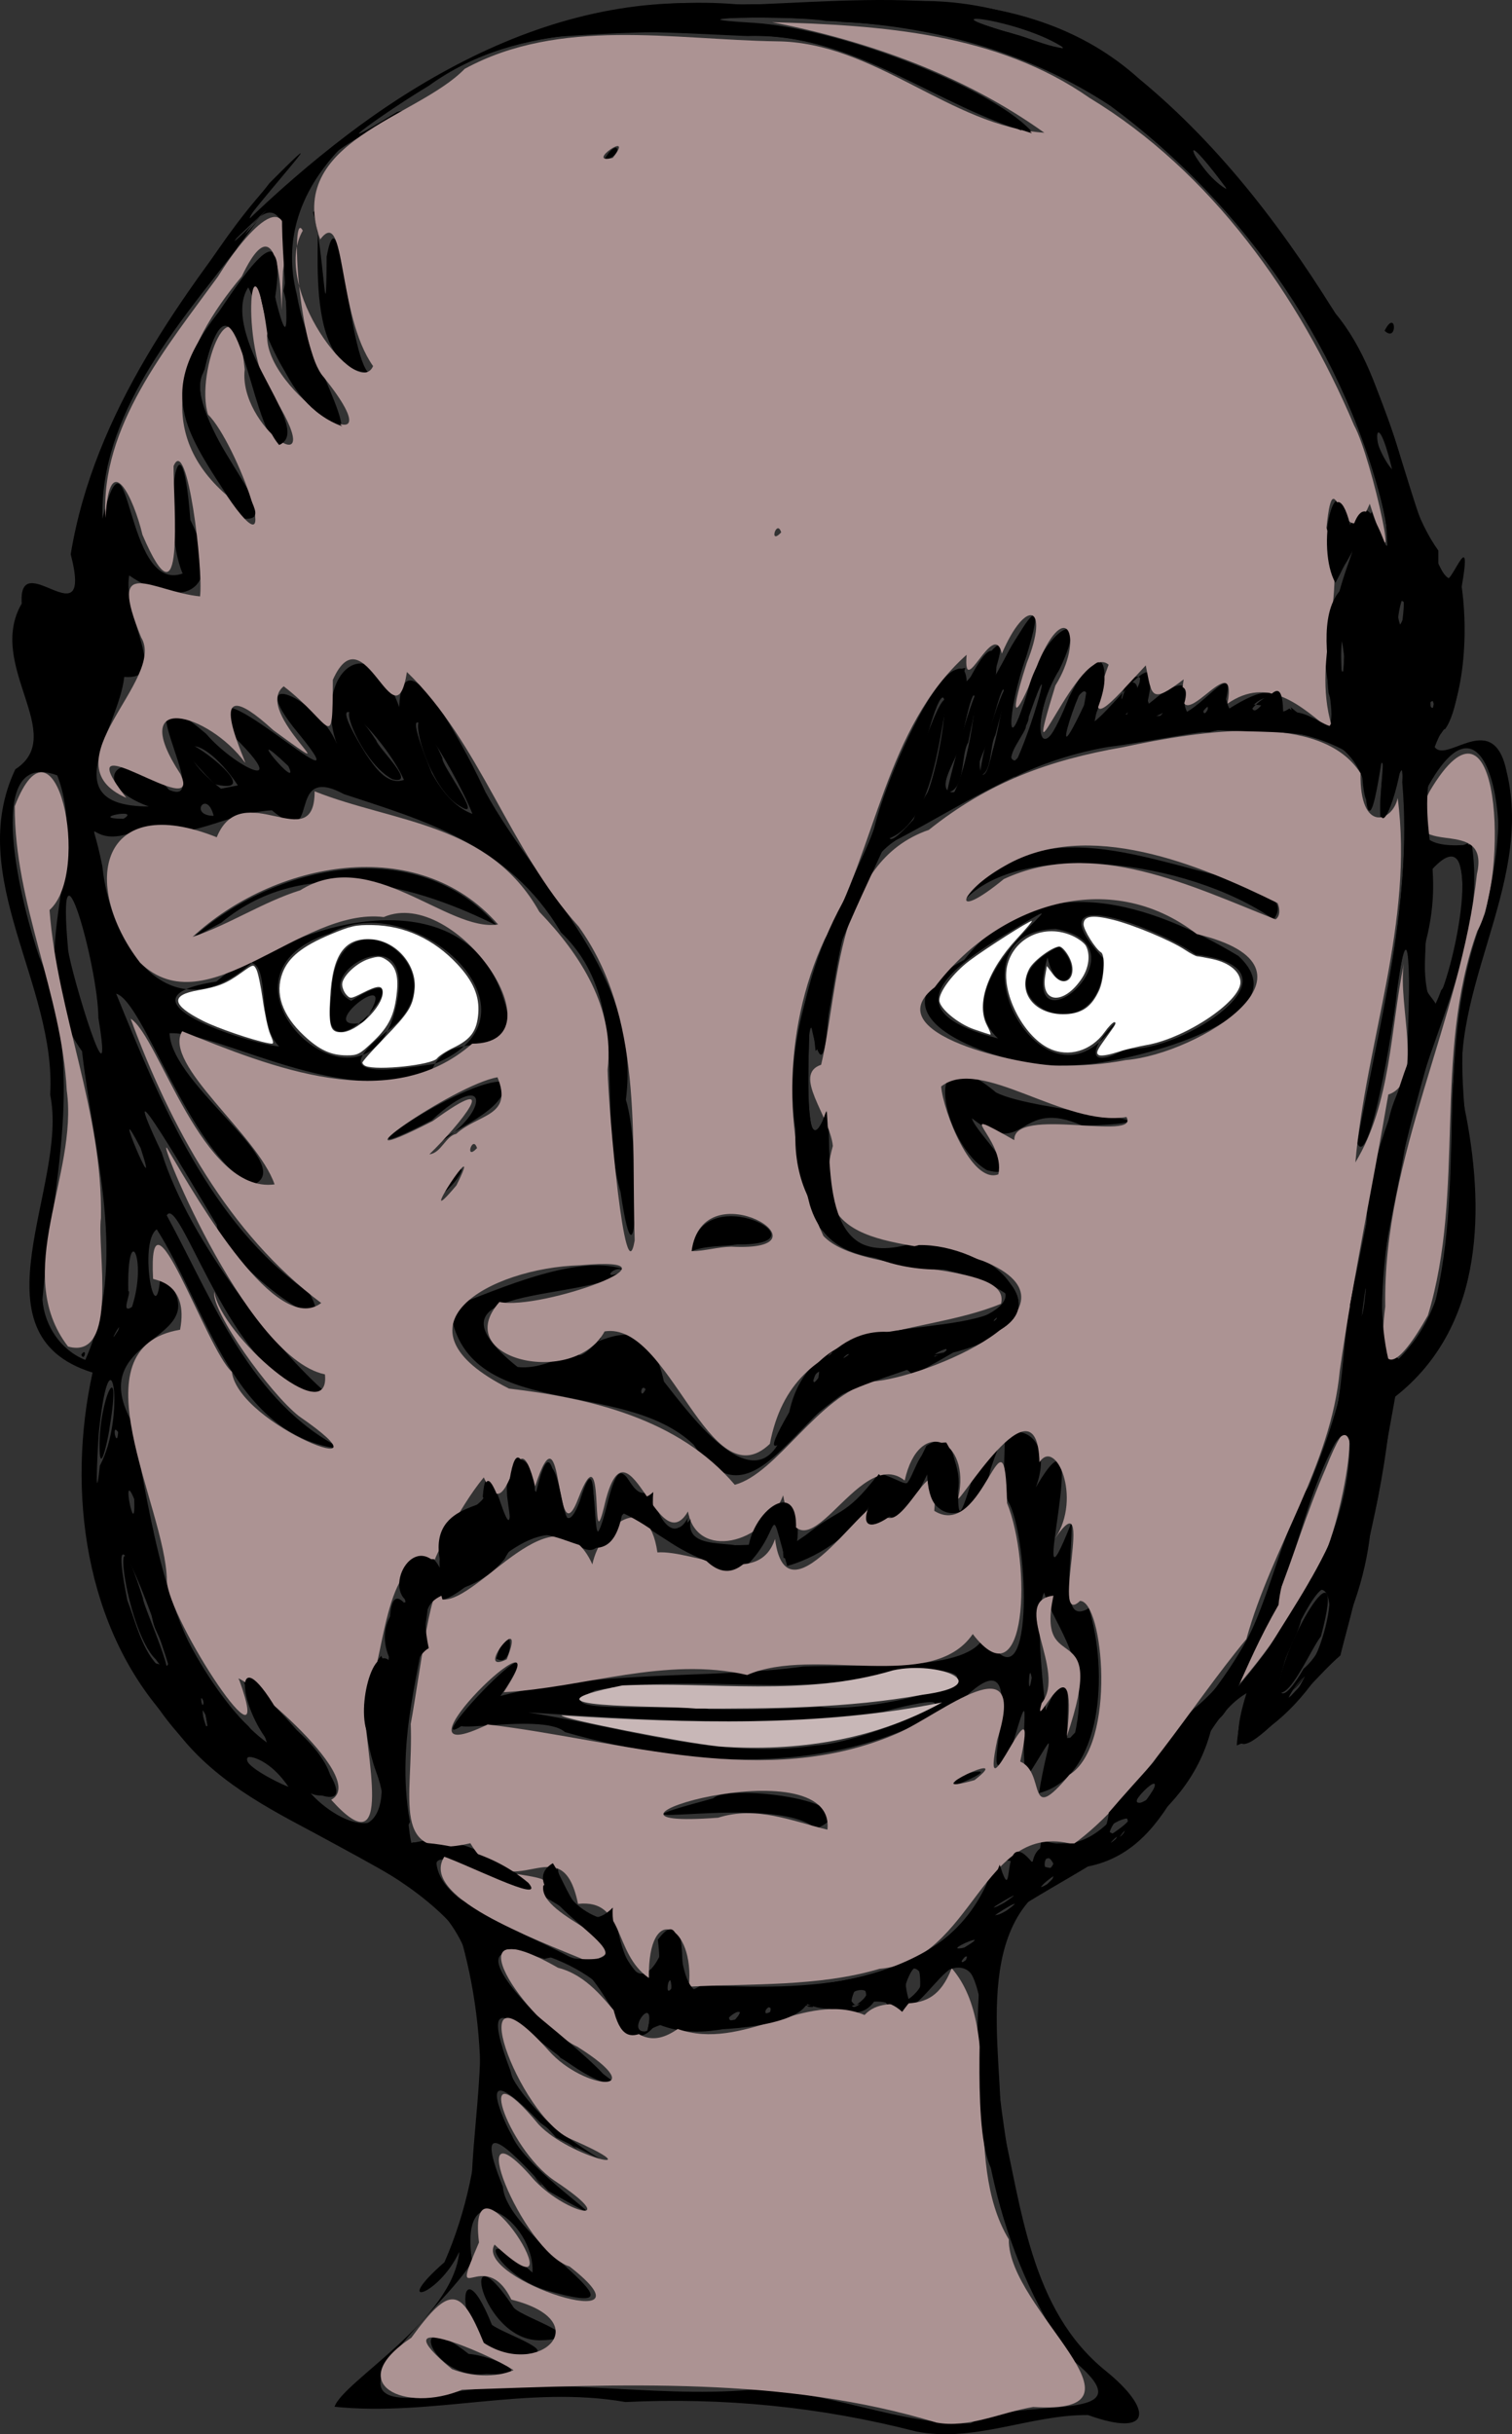 <svg xmlns="http://www.w3.org/2000/svg" width="759.552" height="1222.396"><rect width="100%" height="100%" fill="#333333" stroke="none"/><path d="M610.429 1499.238c-47.952-12.405-96.797-17.164-145.964-14.793-49.024-8.598-97.356 7.42-146.134 2.376 4.076-12.595 59.596-43.775 62.639-77.82-10.39 22.506-34.79 29.109-7.443 5.235 22.325-50.85 22.973-113.311 7.441-165.494-39.821-46.859-110.867-53.95-145.887-106.675-42.286-45.91-51.364-115.207-38.32-174.579-62.422-19.289-11.728-94.37-21.307-139.524 3.333-55.228-42.987-109.526-17.507-163.411 26.717-17.323-14.836-52.021 3.222-83.248-1.973-29.966 36.19 20.031 24.617-24.762 11.685-71.316 56.492-130.947 99.884-186.396 36.406-36.613-.49 3.372-13.24 20.933 65.357-63.235 150.154-120.054 245.463-110.178 69.277-2.11 148.232-13.88 204.558 36.86 41.82 34.447 74.943 78.532 102.7 124.555 27.056 39.193 31.861 91.942 51.29 125.836 1.728 7.06 13.994-29.25 8.108 4.714 4.426 31.901-1.433 68.788-14.656 77.952 3.648 15.603 30.098-19.323 37.175 14.706 14.436 59.01-33.398 113.384-20.295 173.108 9.799 51.224 7.477 108.763-37.534 142.413-2.789 43.037-15.121 86.065-25.644 128.507-18.357 15.515-67.262 79.807-46.143 18.376-30.796 16.834-33.421 78.75-81.327 87.717-57.954 16.055-43.954 80.868-42.996 126.507 10.401 44.446 14.603 95.977 52.517 126.592 23.95 19.372 23.576 33.893-8.844 22.24-29.08-.225-57.14 14.056-86.373 8.253m27.465-4.11c24.157-14.476 93.483 2.109 50.024-32.756-36.79-52.95-49.492-119.034-45.994-182.446-11.22-46.516-33.158 34.784-49.943-1.665-9.472 24.78-33.916-3.312-44.059 11.666-29.415 5.799-47.293 13.322-67.964 4.422-18.8 26.403-25.623-41.719-56.158-32.412-61.847-19.572 17.446 50.462 36.849 63.095-27.139.629-78.116-70.978-53.85-6.599 6.021 28.711 81.11 61.404 22.84 33.16-16.206-18.187-45.548-42.968-22.098-.74 8.29 19.773 67.284 55.753 18.168 27.595-14.703-15.772-39.84-44.099-22.814-2.107 1.592 26.302 82.243 69.505 21.361 51.858-25.673-7.957-37.447-36.736-6.506-8.743 1.27-26.093-37.342-52.15-30.327-5.74-12.195 22.89-86.428 78.794-16.281 67.056 51.959-10.609 104.452 2.043 156.543-2.478 37.468-.351 74.247 17.926 110.209 16.834m-243.299-24.83c-27.888 3.802-41.538-35.974-8.874-9.986 10.587.546 36.657 11.623 8.874 9.987m14.909-9.792c-31.53 3.265-31.68-63.503-12.127-14.83 6.1 4.745 40.025 15.617 12.127 14.83m12.435-7.06c-30.45.82-42.237-60.057-13.47-16.21 5.905 5.617 40.131 15.402 13.47 16.21m53.484-155.208c5.377-21.625-12.576 2.045 0 0m46.64-9.595c-10.39-1.677-3.945 11.152 0 0m16.032-1.155c-3.952-5.188-4.936 6.682 0 0m20.5-1.418c4.05-7.744-8.329.437 0 0m26.977-4.772c-2.097-21.418-16.014 17.691 0 0m26.936-4.895c.99-32.064-18.775 23.274 0 0m-124.928.335c-.38-11.783-4.232 5.827 0 0m15.015-1.75c50.156 2.676 118.777 2.741 143.19-50.454 9.766-33.975 25.563 6.162 27.466-22.447 36.568 13.406 52.337-42.213 76.663-65.672 34.35-27.284 37.294-72.087 55.754-108.683 26.553-36.667 13.23-85.23 31.32-124.95-2.814-35.469 14.628-70.28 20.45-87.565-.616-22.32 4.688-107.813-5.358-39.86-1.94 20.334-14.101 91.099-20.021 76.851 10.812-60.023 27.935-119.655 22.63-181.145 1.717-28.317-14.291 55.985-10.472 1.409 4.292-54.059-5.278 46.151-8.14.549-12.967-47.698-87.157-24.706-129.287-19.672-42.59 7.514-67.236 26.267-106.407 46.786-33.768 21.565-29.243 98.08-40.42 105.795-4.927-50.615-7.461 83.927 6.274 30.336 1.875 31.325-4.51 80.31 42.505 66.291 46.353-.917 79.611 40.058 20.392 54.871-27.983 16.121-17.292 9.688-25.235 8.071-46.822-2.185-71.021 88.861-105.192 38.187-36.124-34.485-115.374-10.647-122.48-68.783 25.64-9.698 66.01-28.115 89.3-18.599-22.07 16.517-108.406 5.817-55.242 48.397 27.935 3.344 62.479-42.776 73.502 7.287 16.472 20.965 51.357 67.848 62.787 16.183 11.672-57.78 86.743-33.298 113.112-57.123-36.514-31.16-115.186-3.703-107.946-76.055-13.416-56.75 15.524-108.904 37.252-158.889 5.341-25.97 35.441-92.59 45.74-80.277-7.285 24.6 29.472-42.898 14.434 2.437-6.224 15.649 34.456-68.612 16.677-10.418-9.568 26.453-11.265 58.67 2.36 12.212 5.9-23.63 31.407-41.41 14.25-5.581-15.86 25.558-10.305 56.185 4.933 13.686 18.427-36.165 23.014-10.675 11.352 13.372 12.856-8.79 37.112-48.06 27.323-7.844 8.182-10.24 29.17-20.702 17.055 3.534 12.412-3.658 31.16-33.303 21.066-.924 18.653-12.24 37.702 6.618 34.517-2.908 43.461 36.647-.083-36.298 25.22-56.377 7.374-35.203 11.908-27.545-3.978-6.656-9.595-14.43 2.506-66.645 7.17-25.126 14.46-38.54 22.517 39.692 19.353-5.822-18.773-83.169-70.193-157.731-138.449-208.068-42.806-28.134-91.86-40.753-142.836-42.596-16.533-2.867-85.156-1.806-35.793.976 46.77 3.377 123.4 34.745 140.296 55.919-49.085-13.53-90.257-51.247-144.026-49.306-54.13-2.17-113.39-8.863-160.078 25.045-19.98 11.868-58.197 39.1-15.817 13.079 26.035-6.38-56.405 21.151-48.449 48.68-18.579 35.938 20.406 94.214 20.506 109.366-33.148-17.217-40.864-58.84-46.846-69.961-16.06 24.816 38.73 81.878 12.079 76.132-12.492-18.755-20.273-95.083-34.052-34.758-14.302 24.018 45.909 78.073 18.875 74.69-25.051-39.305-45.902-60.273-11.669-103.81 10.916-15.827 33.98-51.798 27.79-12.583 2.287 28.4 12.564 31.796 4.729 2.099 5.77-29.04-2.815-60.027-23.81-20.847-30.393 39.225-68.587 83.222-67.176 135.174 14.08-55.341 10.682 38.227 40.277 27.598-11.249-26.362-1.095-91.552 3.89-26.867 18.152 36.314-4.87 45.652-30.734 27.83-3.567 21.2 20.914 52.861-2.492 50.944-2.81 26.417-36.392 64.985 12.274 65.057-34.106-12.467-11.147-33.773 10.194-8.372 24.76 10.878-28.196-68.229 18.697-28.081 14.272 16.642 43.052 30.333 14.81 2.266-29.402-51.062 70.655 45.138 31.345-2.728-28.684-34.694 10.435-17.23 19.457 5.499-12.046-34.009 16.008-61.183 31.363-18.493 1.588-42.27 36.627 28.064 43.29 42.647 27.426 49.909 78.595 91.864 70.576 154.554 7.182 22.614 6.213 106.804-2.66 46.457-12.63-43.508 6.642-95.577-29.984-130.516-26.165-44.69-70.318-56.607-109.04-69.44-30.377-16.284-10.277 29.853-36.182 8.128-25.877 1.869-37.993 15.607-68.277 10.327-24.821 10.895-23.426-15.33-16.853 17.822 4.074 40.28 34.299 85.443 75.87 47.699 38.241-24.036 108.118-37.127 125.61 18.697 12.817 37.487-25.521 10.723-36.06 36.068-42.817 19.719-107-19.77-131.682-18.658 1.01 26.549 66.656 67.608 41.157 76.467-31.752-17.692-54.19-92.51-67.962-96.334 22.2 54.66 47.238 115.523 96.881 150.195 17.903 30.64-45.176-17.618-46.35-34.113-11.34-18.722-54.186-92.36-27.671-36.282 14.101 45.454 59.114 100.256 82.207 120.294-43.504 4.614-72.89-101.043-79.648-88.752 23.216 42.763 42.034 93.895 88.12 117.337-54.57-5.69-68.283-71.334-93.147-110.344-9.583 6.69-.043 55.465 1.928 21.585 33.253 35.98-39.437 29.431-14.656 74.819 11.562 53.6 16.253 113.149 58.86 153.185 31.024 42.757-26.91-59.648 10.862-12.346 19.213 18.811 52.668 60.42 18.489 44.06 18.86 21.718 48.086 26.462 34.558-9.335-6.838-18.917-8.077-45.483 2.734-57.797 9.89 22.309-4.69-56.425 17.525-17.886-17.762-19.083 6.8-52.35 14.984-17.343-14.11-24.206 22.59-43.198 18.472-44.45 2.638-36.65 19.431 51.028 12.274-.393-2.008-27.203 15.617-22.413 13.815 1.012 12.483-55.504 9.085 37.538 22.709 1.232 12.62-41.042 1.881 49.273 13.87 1.06 8.766-34.967 10.23 4.3 22.39-7.198 1.725 14.925 12.65 31.698 20.414 9.05-11.73 20.814 17.522 19.69 28.858 19.15 3.394-26.863 27.428-28.387 23.507-1.049 21.447-18.93 22.595-10.453 41.314-34.97 19.391 6.44 11.353 11.102 23.73-13.653 26.28-17.475 7.817 66.978 23.163 16.161 6.645-33.603 44.466-29.74 31.792 4.747 31.611-54.766-7.439 81.828 18.053 17.274.03 23.106-6.143 52.196 8.56 43.368 10.045 31.998 6.858 84.723-25.032 92.838 4.768-29.336 10.568-34.03-6.375-7.455-4.09-20.906 4.306-55.769-7.542-14.653-21.67 36.104 14.941-62.484-22.944-26.268-59.06 40.457-135.484 36.601-201.28 17.718-11.826-10.709-72.935 4.113-45.741-7.476-40.278 30.846 50.009-64.717 13.38-10.644 50.516-13.367 104.778-8.337 152.143-14.793 30.294-1.173 84.905 3.176 91.14-16.035 25.486 43.2 22.442-49.877 11.586-67.073-5.436-16.351 4.094-52.752-8.564-16.39-6.424 30.75-34.868 29.039-30.821.673-21.414 45.956-23.448 11.828-27.335 13.52-11.378 21.362-32.07 31.49-44.106 34.81-10.644-36.858-1.23-16.868-22.84 2.089-25.813-6.911-40.352-15.404-58.112-29.472-17.53 16.004-10.765 27.345-31.517 12.357-26.948-6.332-50.435 37.742-67.734 32.302-2.503 31.858-17.124 68.118-9.321 111.33-11.258 20.91 12.857 2.437 14.219 11.915 22.553-8.124 45.42 31.54 60.016 11.28 3.694 26.604 36.885 29.468 28.902 23.991 6.348 38.99 19.42 36.911 28.042 3.86 11.054 3.83-.582 42.738 15.212 30.732m57.45-78.377c-20.16-19.06-122.916 3.99-51.475-15.327 8.194-7.832 82.573 2.284 51.475 15.327m71.874-26.78c30.76-7.933-13.552 10.818-2.132 3.506zm-232.324-58.73c8.21-27.27 10.086 6.462 0 0m98-204.545c4.497-37.794 70.373-2.787 23.123-3.398-7.663 1.113-15.794.438-23.123 3.398m-124.914-28.818c12.346-21.47 12.997-10.754 0 0m273.428-11.872c-22.184-12.393-35.184-72.229 4.486-39.065 18.848 10.048 107.585 14.352 43.667 16.811-33.484-14.954-28.09 17.876-55.745-3.81 1.486 7.024 29.822 31.933 7.592 26.064m-278.472-11.983c28.638-15.086 29.708-41.137-.508-13.077-58.439 30.298 17.201-22.276 36.28-19.332 3.388 13.74-28.327 24.977-35.772 32.41m18.958 2.228 3.04-2.557zm284.797-43.16c-31.319-4.787-86.062-26.489-36.756-52.712 37.285-47.94 94.751-27.868 137.77-1.952 33.068 30.644-50.485 52.215-76.635 54.46-8.107.665-16.262.727-24.379.205m44.703-8.086c26.853 2.424 93.75-40.09 34.825-47.26-17.896-12.946-83.316-38.19-46.171 2.113-.463 53.893-70.093 16.815-22.401-6.186 14.554 13.084-.752 28.164-5.868 5.49-15.288 51.948 52.739-5.548 4.148-14.32-57.783 1.098-5.018 101.975 30.192 46.862-12.402 11.41-16.407 25.25 5.275 13.301m-64.5-5.177c-33.28-31.177 62.538-87.937.576-50.299-33.068 20.587-47.427 38.244-.576 50.3m-405-50.083c41.314-37.427 112.988-53.016 153.394-6.523-38.21-19.086-95.282-37.42-138.561-1.522l-7.5 4.034zm543.516-9.692c-44.003-30.52-127.395-39.963-155.532-9.395 33.975-45.048 87.559-21.795 132.15-11.549 7.179 3.12 32.747 8.4 23.382 20.944M539.595 547.111l3.04-2.557zm-206.5-82.029c-35.5-5.388-17.464-89.374-25.58-80.202 5.38 16.176 6.54 68.37 6.825 22.268 7.428-39.932 11.429 63.838 23.887 59.187l-2.797-.683zm120.5-106.391c7.454-12.948 10.473-2.174 0 0m.578 906.047c4.67-17.643-37.08-37.55-37.176-37.46-24.229-2.12-60.654-34.288-43.282 1.656 27.873 9.432 49.991 33.54 80.458 35.804m181.972-4.034c-6.224-.42-1.396 7.003 0 0m-1.678-4.321c17.25-10.211-12.851 2.5 0 0m21.243-18.554c16.283-12.035-20.384 10.63 0 0m-1.013-4.09c17.344-11.803-19.242 10.14 0 0m.27-4.835c19.181-19.166-13.366-24.397 0 0m23.613-6.32c4.985-9.726-15.522 13.577 0 0m1.015-8.101c-5.182-10.794-6.9 9.125 0 0m31.128-12.745c3.162-4.585-7.089 6.407 0 0m6.21-8.614c-2.43-13.222-19.649 20.576 0 0m-2.21 5.614c2.797-4.87-5.982 7.208 0 0m12.512-17.25c13.03-21.717-19.459 11.498 0 0m-431.89-5.75c-14.546-22.608-39.695-17.784 0 0m448.421-14.196c4.905-17.605 2.778 4.741-4.32 4.602zm-183.67-6.833c25.95-1.201 98.028-33.82 33.713-16.916-59.107 8.143-118.933 4.113-178.214.376 48.002 7.405 95.273 23.853 144.5 16.54m130.267-6.468c7.834-36.183-9.812-51.857-15.613-70.297-6.065 12.422 2.463 69.992.815 59.196 14.363-32.906 10.682-2.32 10.764 13.866l1.54-.128zm-436.901-8.928c-5.696-10.996 5.233 22.365 0 0m517.57-12.659c31.523-37.299 61.454-84.645 56.843-135.139-24.473 35.58-26 80.779-48.567 116.384-15.929 16.271-38.832 55.815-8.275 18.755m-208.937 8.71c28.397 3.878 111.635-18.942 41.865-19.093-51.392 16.188-103.354 1.441-154.654 10.788-30.337 13.154 44.342 6.246 57.275 9.572 18.512.302 37.033-.172 55.514-1.267m245.382-16.037c-5.937 1.059-19.013 26.396 0 0m-2.39-3.07c23.28-20.073 11.338-67.42-3.52-17.74-9.902 14.586-14.145 48.079 3.52 17.74zm-552.492 16.172c-2.997-5.358-.138 6.71 0 0m-16.225-12.93c-6.03-22.148-34.184-98.434-22.124-37.603 5.059 12.95 8.567 31.26 22.124 37.602m432.155 1.24c-1.498-9.444-2.138 13.346 0 0m-450.832-89.706c-6.992-16.948.941 22.978 0 0m-17.272-16.795c13.147-24.443 5.618-71.774-.24-19.062-.618 2.808-2.669 45.763.24 19.062m9.174-16.868c-3.7-5.171-.452 9.129 0 0m265-21.504c-2.726-3.405-3.113 6.244 0 0m85.303-3.128c9.153-12.125-5.438-2.532 0 0m298.411-4.5c20.708-16.608-4.036 12.201-6.562 1.215zm10.626-27.587c19.154-66.137.682-137.218 26.528-202.206 16.668-25.252 5.953-125.49-27.561-65.775-11.319 27.877.79 31.49 21.7 29.632 8.144 52.51-25.624 101.215-33.61 152.419-4.4 29.33-23.605 94.534-2.933 105.958 5.838-6.232 10.809-13.18 15.876-20.028m-675.84 20.489c21.911-48.984 4.066-104.345-1.625-154.994-32.782-45.785 4.894-93.406-12.442-138.542-38.964-14.51-16.904 68.695-9.064 91.016 23.953 56.221 6.549 114.998 1.621 172.199 1.001 13.102 9.123 25.38 21.51 30.32m-2-2.652c3.157-4.357 1.54 4.13 0 0m375.5 1.5c6.731-8.831-9.618 9.561 0 0m10-5.235-7.074 5.391zm.565 3.63c-5.38-1.165-2.996 6.527 0 0m-124.927-8.118c-8.882-3.15-17.599 16.004-5.43 5.155zm172.112 7.234c11.521-9.146-20.032 9.03 0 0m1.25-7.26c39.784-20.278-26.905 14.038 0 0m-416.08-3.75c2.722-6.767-6.115 9.667 0 0m663.887-.527-1.507 2.356zM836.105 930.8c2.838-32.978-6.763 36.509 0 0m-185.382 9.938c3.162-4.585-7.089 6.407 0 0m-434.16-6.209c7.946-24.254-2.588-44.305-1.864-7.993 1.906.362-4.326 12.079 1.864 7.993m247.032-18.04c-3.917-4.048-13.006 6.048 0 0M220.89 854.691c-17.123-32.934 11.261 34.277 0 0M368.45 812.54c60.861-24.912-10.702-89.662-52.515-65.6-68.785 21.89 18.571 103.25 33.23 36.855 11.45-48.882-45.543-14.96-22.488-2.982 44.165-28.011-19.024 48.823-9.908-2.918 1.069-56.437 67.172-14.862 30.283 16.427-36.698 27.372.244 21.209 21.398 18.218m-168.78-23.17c-.044-25.825-21.369-101.535-15.175-34.085 1.283 11.077 23.727 85.366 15.175 34.085m90.822 14.368c-15.465-15.68 2.663-61.91-31.56-32.578-54.837 8.412 15.734 31.027 31.56 32.578m580.09-19.5c10.766-16.25 26.287-99.008-.72-69.626-1.4 20.88-8.309 56.927.72 69.626m-537.741 7.5c22.802-33.287-28.221 5.359 0 0m278.308-104.28c13.668-20.845 20.545-97.49 3.642-35.182-4.913 14.797-35.425 71.88-3.642 35.182m-398.869 1.94c9.49-5.638-18.756-.142 0 0m45.315-1.476c-3.45-13.649-12.758-.106 0 0m130-.962c-9.403-24.068-43.745-77.73-20.353-20.366 4.735 8.37 10.986 16.81 20.353 20.366m242.186-10.952c10.558-22.135 14.76-80.76 3.375-25.678.134 5.231-16.076 28.554-3.375 25.678M269.76 672.62c-20.701-30.649-38.268-21.777-8.495 1.677zm83.424-2.764c-10.343-23.105-46.209-56.453-18.96-12.774 3.998 5.779 10.384 15.768 18.96 12.774m292.19-1.926c7.974-24.017 15.047-72.02 1.68-20.679 1.413 2.288-12.046 23.033-1.68 20.68m-350.278-5.013c-25.608-24.418 7.098 14.707 0 0m365.797-2.68c10.607-23.632 20.006-62.774 4.635-17.581 1.528 1.785-13.077 18.762-4.635 17.581m36.294-7.493c-4.648-.563-1.574 5.35 0 0m-2.368-20.35c8.092-40.572-23.836 50.584 0 0m68.858 10.287c-7.242-1.126-2.735 5.33 0 0m-46.942-3.05c20.776-37.722-13.25-18.287 0 0m19.399-3.894c20.986-30.453-23.496 16.003 0 0m20.879-.893c.458-6.984-6.205 7.667 0 0m26.316.393c15.562-18.902-16.04 5.93 0 0m87.197-5.059c-5.417.652 1.752 7.715 0 0m-45.808-32.93c-3.334 26.543 3.525 22.033 0 0m30.782-16.646c-7.699-6.388.833 30.48 0 0m-6.28-68.07c-8.324-34.254-10.863-8.435.6 2.814zM284.666 383.205c-25.434 23.116-21.011 21.686 0 0m482.381-9.467c-30.575-41.295-15.33-8.4 0 0m-81.873-71.12c-21.465-14.918-76.902-21.352-22.674-6.537 7.488 2.37 14.814 5.551 22.674 6.537m160.642 141.706c5.87-11.685 6.66 6.412 0 0" style="fill:#000" transform="translate(-150.261 -278.23)"/><path d="M620.637 1494.76c-76.91-23.353-158.878-19.198-238.247-16.5-28.286 11.95-60.7-2.661-25.497-26.09 19.376-26.66 24.955-25.562 36.396 2.581 27.85 18.008 57.73-10.694 13.854-21.743-13.853-28.26-32.11 8.147-16.254-28.705-6.711-54.993 54.37 44.378 7.811 1.07-10.755 17.54 85.023 47.722 37.673 11.006-23.967-7.49-56.37-88.482-17.29-42.92 16.606 17.037 44.26 22.64 9.498-.34-23.695-16.216-41.826-69.247-7.755-28.084 16.148 17.148 59.267 26.176 16.355 7.422-26.397-10.936-57.565-96.056-11.225-44.416 17.817 20.112 52.943 22.223 14.349-2.013-25.762-12.093-66.326-71.941-9.728-39.656 29.416 7.562 33.92 49.088 60.118 30.746 32.945 11.51 63.813-19.36 93.884-7.038 12.303-13.202 32.736 5.394 43.767-23.494 27.524 31.851 4.126 95.399 28.69 136.188-.59 35.201 77.384 88.238 12.247 84.15-15.962 2.609-32.309 10.856-48.646 7.837m-212.388-26.308c-13.888-9.165-68.455-31.583-30.912-.51 9.535 3.613 21.395 4.551 30.912.51" style="fill:#ac9393;stroke-width:1.798" transform="translate(-150.261 -278.23)"/><path d="M496.3 1275.86c3.178-30.856-20.649-43.433-20.072-4.346-18.25-12.563-11.774-39.766-35.593-37.227-8.424-41.122-33.45 4.359-54.073-30.449-41.124 9.56-28.506-22.71-29.97-59.899 4.316-22.921 11.44-82.543 15.91-62.536 18.12 1.98 56.721-58.323 75.349-17.603 3.965-19.448 27.933-38.6 32.658-6.005 18.052-1.196 50.81 18.187 59.091-6.75 6.013 47.05 50.368-29.813 52.854-15.464 8.646 22.921 30.826-43.264 27.126 1.34 24.958 15.737 35.48-58.841 36.564-3.93 12.32 30.454 10.225 101.522-17.22 65.804-20.456 29.957-79.448 5.746-113.305 20.56-40.915-9.472-81.653 6.383-122.299 8.65 32.86-50.025-64.891 43.64-8.078 16.206 67.817 7.993 139.268 33.331 205.967 4.408 21.441-9.374 65.873-46.992 50.065 3.103-9.758 46.53 22.378-38.609 11.486 11.11 13.249 5.618 2.57 33.112 24.776 6.576 23.881-15.162 16.941-87.5 5.262-87.242-15.502 14.91 8.619-62.562-12.447-31.459 13.6-20.646.152-50.609-7.92-38.187-1.137-45.73-42.33 24.343-40.752 17.748 6.463-29.278-19.759-41.072-26.934-8.575-23.96-19.126-51.845 58.19-61.075 7.443-9.519 24.892-43.504 32.586-47.803 8.09-15.454 26.458-30.566-52.973-42.118-2.433-7.125 29.303.85-40.129-12.84-4.428-12.47 32.844-7.115-51.375-21.819-5.723-10.415-41.497-12.116 26.069-25.797-4.517-12.589 15.051-26.653 44.352-24.305 41.13-26.87-2.207-24.688 50.687-35.771 73.11.32 22.786 15.746 83.644-16.572 47.662 20.513-11.195-52.529-68.17-46.144-60.047 19.198 53.312-36.03-30.899-36.415-50.133-.463-37.128-47.507-116.8 6.64-125.864 4.56-23.813-13.072-24.873-13.568-25.603-2.76-53.51 26.74 35.418 39.565 46.724 3.425 27.197 86.023 58.213 33.866 22.371-14.831-11.517-44.369-52.945-42.683-62.528 3.273 21.706 58.487 70.01 55.601 41.44-40.848-8.423-88.036-128.988-78.531-112.296 15.305 26.096 54.306 93.372 76.656 76.456-46.518-34.748-75.88-88.913-95.734-142.762 14.336 8.951 35.822 88.011 72.301 83.205-8.666-25.138-56.302-60.212-46.433-76.91 44.39 17.822 104.298 42.525 145.697 6.254 46.04-.243-8.015-79.308-44.431-63.591-41.743-5.146-88.712 55.548-122.396 22.909-30.69-40.187-19.54-86.171 38.509-62.979 12.63-31.18 49.254 10.67 49.17-23.066 39.792 15.869 87.594 15.584 112.894 60.517 20.738 21.554 37.97 48.41 34.27 79.234.525 20.979 8.73 114.356 13.607 85.826-1.699-52.808 4.326-112.57-28.155-157.709-34.977-38.77-49.42-92.245-86.246-127.79-6.063 38.122-21.486-31.295-37.23 3.954-.209 38.051-.067 22.155-24.664 3.236-16.552 12.83 38.262 53.725-5.258 21.998-38.626-35.414-12.764 17.478-14.168 16.311-18.455-25.119-59.857-36.039-32.511 5.673 12.588 26.203-59.704-29.977-27.122 12.037-40.254-17.583 20.313-59.351 7.422-80.64-17.384-42.524 5.548-22.934 29.599-20.532 1.708-13.76-6.479-81.88-13.293-65.46-.098 19.589 5.948 84.882-15.635 34.511-4.17-17.85-16.657-44.862-18.534-8.5-2.852-45.483 30.731-85.807 56.426-121.102 14.846-24.064 40.486-51.984 32.69-2.82-2.562 62.767 4.964-51.244-20.683 2.659-30.358 36.004-45.01 77.238-7.835 109.675 31.206 45.697 5.049-26.733-9.143-40.31-6.718-21.336 13.566-73.2 18.45-22.582-3.388 28.68 43.103 60.26 15.499 15.1-18.678-20.524-12.553-94.055-4.166-33.269-2.77 29.729 69.737 73.7 28.376 22.01-12.813-13.969-16.836-85.597-10.547-73.594-16.285 28.375 27.522 85.547 35.333 68.035-18.246-25.645-13.446-81.184-26.574-63.613-17.907-49.498 48.535-60.886 72.583-85.657 47.832-26.052 104.72-14.626 156.717-13.822 49.469.304 87.52 42.786 134.451 45.901-40.192-28.81-88.328-46.039-136.704-55.507 54.858 1.516 112.936 5.475 159.458 38.036 61.139 37.043 105.31 99.316 132.856 164.408 9.142 16.511 25.741 94.698 7.881 39.375-13.558 32.225-17.663-28.574-21.748 12.14 12.49 33.922-9.235 65.966 3.783 103.12-16.954-14.301-33.214-28.935-53.513-14.87 5.915-32.423-28.325 24.742-21.99-12.213-16.741 12.79-15.954 8.447-19.059-7.01-17.185 18.275-32.928 38.367-18.653-.34-14.596-12.791-46.143 73.732-26.726 10.419 14.44-23.076 5.841-45.436-8.572-11.603-9.99 26.969-16.493 33.368-5.84.35 11.735-29.345-.452-32.907-12.497-4.74-4.203-17.986-19.65 24.603-17.708.578-40.938 36.596-45.163 96.738-71.359 142.976-21.377 46.023-21.678 103.187-.6 148.853 19.012 20.508 94.83 12.076 89.233 34.084-42.86 17.663-104.313 8.127-116.116 70.357-30.6 29.14-50.135-61.755-83.013-56.486-15.45 28.413-78.21 14.009-52.828-14.773 20.974 4.404 98.21-23.622 40.522-18.436-45.29 1.312-97.938 30.706-35.71 61.923 40.71 4.798 85.187 15.092 113.413 48.314 21.426-5.78 41.314-44.295 69.107-51.88 26.445-1.63 112.635-37.245 55.77-60.467-34.987-12.601-91.008-1.891-75.612-57.822-1.64-15.254-20.457-35.822-5.888-40.752 9.208-38.524 6.984-101.707 54.103-117.944 30.106-24.028 60.324-35.038 97.511-41.528 38.993-8.355 99.615-17.986 119.346 13.084-.519 30.446 16.323 24.351 18.66 12.403 8.19 62.088-15.942 122.452-21.246 183.025 18.036-29.843 17.443-66.308 24.353-99.768-3.294 20.328 10.528 59.824-7.807 65.672-7.884 46.31-17.64 91.694-24.37 138.625-4.552 48.242-34.236 88.67-46.936 134.85-27.861 33.438-55.411 80.284-86.975 103.05-45.813-12.57-50.103 58.637-97.262 62.5-30.834 9.148-65.09 7.34-95.832 8.973m69.618-78.838c4.585-43.626-141.533.563-54.884-6.01 19.232-6.145 37.491 1.834 54.884 6.01m73.908-24.883c22.211-17.22-32.584 9.346 0 0m-235.007-60.671c10.771-26.958-17.37 8.657 0 0m112.71-207.206c54.43 2.957-14.195-39.983-19.853 2.272 6.688-.066 13.164-2.122 19.854-2.272m-137.996-30.759c15.775-31.485-23.47 27.918 0 0m272.227-5.532c3.996-17.752-25.692-36.326 8.037-17.195-.77-17.348 63.452.919 56.325-11.635-31.154 5.35-73.274-30.9-93.089-15.315 1.1 12.555 15.221 49.093 28.727 44.145M379.46 847.61c10.944-10.087 28.801-8.591 20.71-28.41-21.818 3.68-90.562 51.748-32.46 21.951 36.806-26.722 13.285 2.16-1.742 16.717 5.904-.567 8.074-9.069 13.492-10.258m10.44 7.159c-2.233-7.087-6.45 6.844 0 0m325.894-44.193c36.394-2.965 106.44-46.35 35.659-63.298-44.194-34.247-100.578-14.42-131.631 26.707-30.506 23.533 43.575 39.313 62.304 39.389 11.268.044 22.595-.607 33.668-2.798m-414.66-85.296c35.609-22.405 73.88 21.244 99.341 17.173-40.52-46.277-112.698-31.413-153.486 6.264 18.636-6.281 35.301-17.511 54.145-23.437m490.897 6.43c-39.25-19.35-95.332-42.602-136.766-18.795-24.001 13.412-27.988 29.112-.709 6.741 45.139-20.88 94.428 3.665 136.483 20.275 2.591-1.776 2.105-5.794.992-8.22M542.696 545.578c-2.232-7.086-6.45 6.844 0 0m-84.635-188.043c11.904-14.99-14.912 3.494 0 0" style="fill:#ac9393;stroke-width:1.798" transform="translate(-150.261 -278.23)"/><path d="M846.14 934.313c-1.26-75.485 38.021-143.51 46.05-217.16 7.632-32.936-44.172-2.117-23.799-41.452 36.231-61.432 39.523 43.2 23.974 70.043-22.41 62.43-5.74 130.412-24.823 193.073-14.327 25.438-26.34 35.078-21.403-4.504M184.447 954.417c-28.65-37.307 5.292-86.096-.65-128.588-2.52-48.62-26.361-93.85-26.118-142.745 20.462-53.02 38.923 32.978 17.463 52.127 3.926 52 26.84 101.52 25.833 154.69-2.141 15.018 9.22 71.72-16.528 64.516" style="fill:#ac9393;stroke-width:1.798" transform="translate(-150.261 -278.23)"/><path d="M445.935 1263.306c-26.523-11.245-88.078-33.229-71.499-54.057 15.086 11.162 57.692 9.489 48.767 15.903-2.916 16.574 54.474 29.965 22.732 38.154M755.655 1141.63c33.93-35.99 41.501-82.185 60.581-126.022 23.136-58.59 7.953 40.46-7.416 55.474-13.59 26.035-32.294 51.067-53.165 70.549M686.168 1150.152c6.275-55.036-17.996 2.321-12.63-16.66 12.963-16.049-16.189-51.516 5.925-53.972-9.176 42.887 28.223 7.56 6.705 70.632" style="fill:#ac9393;stroke-width:.636" transform="translate(-150.261 -278.23)"/><path d="M499.845 1136.216c-17.7-1.682-95.794.249-36.913-11.62 45.414-2.037 90.799 5.906 135.967-7.593 22.597-5.021 53.014 7.23 14.509 12.328-37.41 6.747-75.67 6.947-113.563 6.885" style="fill:#c8b7b7;stroke-width:.636" transform="translate(-150.261 -278.23)"/><path d="M511.602 1155.248c-19.46-2.075-79.642-13.968-79.25-15.63 63.462 4.06 130.045 6 191.18-6.49-34.445 19.056-73.04 24.823-111.93 22.12" style="fill:#c8b7b7;stroke-width:.636" transform="translate(-150.261 -278.23)"/><path d="M595.266 699.846c11.06-20.848 26.26-75.514 30.803-70.183-4.618 23.116-8.081 63.229-30.803 70.183M625.942 676.243c4.44-21.386 23.246-83.579 10.687-25.156-3.95 6.363-1.023 23.944-10.687 25.156M712.132 639.83c3.214-34.837 20.041-13.316 0 0M642.508 667.728c1.626-20.918 22.485-73.909 7.774-20.34-2.986 5.273-1.439 19.119-7.774 20.34" style="fill:#000;stroke-width:.449" transform="translate(-150.261 -278.23)"/><path d="M387.189 1374.262c1.263-48.909 19.712-116.909-29.84-147.85-46.457-29.246-102.347-48.01-132.126-97.524-6.97-35.172 21.174 6.513 3.625-31.469-7.378-13.851-3.115-75.04-.782-43.258 5.229 37.433 35.978 86.491 58.61 100.688-17.95-20.99-19.215-56.779 4.726-14.328 32.997 25.175 29.091 44.265 14.878 38.257 32.326 36.293 44.027 3.724 29.704-28.148-7.83-11.37 1.676-51.02 11.49-36.562-11.025-19.802 4.512-33.205 8.245-31.264-13.504-7.055 3.658-38.777 17.519-13.932-13.19-38.126 27.865-32.128 19.904-39.81 2.653-29.077 16.56 43.037 12.538-3.795 6.275-46.034 13.372 31.93 18.821-10.559 10.114-4.942 6.825 55.918 20.334 9.575 7.792-7.016.355 53.726 13 2.59 9.134-23.192 8.059 12.712 20.602.603-2.52 30.128 18.818 15.704 18.865 13.309-4.343 19.759 31.487 7.285 28.567 19.1-.275-22.933 29.345-44.15 23.54-6.877 23.171-16.728 23.665-7.076 42.286-34.532 21.543 21.255 12.001-15.9 33.908-15.868 18.27 30.777-9.154 49.735-9.625 14.47-7.92 20.443-44.979 44.094-24.628 8.056-9.674 21.128-36.384 41.435-47.525 35.278-2.312-49.926-12.964 26.044-38.667 1.71-20.647-8.206-24.633-15.902-42.233-24.21-8.112 43.577-41.007-11.961-59.223 23.251-21.804 26.04-46.182 6.472-38.06 44.73-20.809 11.545-8.952 107.613-8.268 97.576 11.87-.14 37.914 2.963 58.32 20.292 10.055 11.825-33.825-11.101-46.105-14.45-3.31 24.667 40.25 36.736 68.12 52.338 51.803 4.941-35.825-32.144-9.73-47.782 7.277 11.001 14.016 38.446 30.152 22.289-2.336 22.558 28.31 60.612 22.6 16.094 17.653-23.392 3.995 40.82 30.718 23.798 52.59 2.797 119.787-4.677 141.004-61.423 8.094 25.286-.35-22.059 16.466-.964 3.86-21.627 35.559 4.105 38.323-25.181 30.218-35.354 67.678-69.496 81.395-115.219 15.785-46.265 41.77-88.627 39.775-139.66 9.369-46.432 17.913-93.078 29.3-122.113.357-21.63 2.238-91.434-6.062-34.44-1.192 16.233-14.985 92.588-18.87 71.789 12.527-62.177 27.9-124.526 21.647-188.474-3.116 22.283-14.302 47.67-9.696 7.865 2.657-41.584-6.877 50.97-8.766 2.663-6.948-32.86-53.539-22.06-84.893-27.25-22.492 7.993-49.473 9.522-69.445 13.375-25.77 13.248-49.65 24.86-80.068 41.547 23.244-11.738 32.132-113.79 13.567-48.336-15.415 47.332-25.645 60.67-45.435 108.816-4.115 17.193-3.248 79.966-12.9 29.682.088 20.649-3.557 80.21 8.776 47.343 2.73 32.655-3.157 81.62 46.302 67.41 33.162-.76 79.048 34.43 25.683 48.373-16.262 9.847-31.728 5.184-32.737 13.199-29.47-3.451-90.63 76.997-54.838 16.784 15.652-50.633 82.193-27.116 110.561-50.102-26.85-37.453-88.928-.557-103.471-48.468-14.003-52.414-8.535-108.91 19.013-156.206 16.557-33.274 34.246-109.603 59.11-113.436-10.18 32.104 29.714-41.914 12.96 6.79-1.601 7.836 32.86-65.027 17.975-14.202-8.437 20.987-13.227 62.885.415 19.325 4.976-23.673 32.602-47.453 14.7-9.213-11.313 17.458-12.825 56.085 3.493 18.241 14.213-35.098 29.431-25.563 13.794 6.54 15.932-5.424 14.522-24.95 16.506-.554 6.724-17.243 15.425-42.122 9.174-6.406 11.086-9.168 28.796-20.87 18.88 3.15 13.022-3.839 29.57-30.329 21.112-.908 38.987-25.939 21.753 6.228 33.782-2.398 45.277 37.458 1.473-39.615 27.783-61.434 6.458-31.822 8.049-25.2-4.653-1.634-10.09-17.673-.139-63.944 8.123-26.059 10.607-36.034 23.435 42.714 16.732-8.231-18.963-81.514-69.573-154.554-136.26-204.336-40.694-27.703-87.575-40.967-136.505-43.02-22.469-3.812-101.714-2.345-36.22 1.684 44.483 5.46 111.667 32.076 131.672 54.208-49.817-15.234-92.752-52.221-147.919-49.352-52.885-2.062-110.327-7.41-155.74 25.662-39.445 19.66-77.912 55.676-65.743 104.167 4.612 25.517 19.349 65.344 23.065 66.717-31.79-11.44-39.259-54.678-43.415-76.897-27.677 25.4 31.44 77.821 11.594 86.22-17.05-19.612-22.426-98.69-38.137-36.262-12.097 19.388 47.759 86.676 17.548 69.273-24.077-36.572-44.164-57.587-9.521-99.473 12.313-19.855 34.684-51.375 28.107-7.648 11.408 46.038 1.666-28.5 3.78-44.172-14.329-6.275-38.915 36.147-12.671 5.687-15.25 20.55-50.906 66.22-54.415 67.367 23.312-34.635 43.56-72.39 75.32-100.255-15.615 17.203-42.876 51.754-7.157 16.531 61.951-58.194 144.25-100.782 231.387-91.963 65.358-1.536 139.33-12.542 193.259 34.085 42.478 32.32 74.197 76.642 103.094 120.717 28.698 34.33 30.016 89.11 51.726 119.119-.066 34.198.721 68.983-2.226 102.408-10.017 37.342 6.454 52.885-4.053 93.93-5.82 34.375 7.932 22.597 6.273 41.267-15.462 55.392-33.157 112.52-27.138 170.82 21.374 2.9 31.252-62.014 26.47-14.681-1.525 23.48-14.894.838-19.1 20.897-5.335 28.54-16.595 96.302-29.23 138.262-17.882 17.923-66.28 80.65-46.794 19.007 8.262-25.389 54.888-75.395 51.912-119.193-2.246-36.873-35.11 56.261-36.374 76.69-19.626 34.09-23.858 57.103-32.944 58.705-10.274 49.254-57.317 68.185-95.822 92.38-23.213 39.43-11.49 92.781-5.405 136.704-19.923 9.409-15.653-62.593-15.822-82.914-.15-40.562-26.817-17.654-39.083-.46-14.615-13.442-28.412 4.634-47.905-3.983-6.494 12.322-50.857 14.336-63.403 12.222-13.177-10.793-27.947 22.216-34.712-14.03-11.038-22.688-89.78-44.685-45.654.907 19.275 15.769 74.14 60.36 20 27.967-14.203-18.023-46.504-38.798-27.282.857 1.867 23.129 66.93 67.6 17.284 31.874-48.87-50.875-1.07 33.9.623 31.043-13.055-16.365-36.1-38.535-20.284-.62-.926-1.314-15.41 2.92-14.957-.485m88.114-75.81c6.224-22.764-13.469 2.428 0 0m44.262-6.054c9.28-10.38-11.315 2.63 0 0m17.613-3.815c1.743-7.04-6.823 3.284 0 0m42.881-3.306c16.905-11.632-11.143-8.903 0 0m26.619-3.127c18.385-12.771-7.67-27.285 0 0m-119.215-4.792c1.129-12.493-5.585 4.051 0 0m148.072-14.904c2.62-6.277-6.489 4.968 0 0m-.709-6.185c17.068-10.42-14.785 3.254 0 0m18.805-17.124c22.752-13.94-15.415 4.786 0 0m-1.346-3.826c25.286-15.196-13.581 4.622 0 0m24.039-10.922c13.279-12.668-11.495 6.717 0 0m1.787-8.115c7.678-10.054-14.893-2.015 0 0m32.883-14.567c4.03-5.278-7.984 6.199 0 0m3.366-2.1c3.985-6.672-5.347 4.009 0 0m-5.145-.673c22.435-15.103-10.421-3.286 0 0m16.212-15.93c17.856-23.897-15.215 4.766 0 0m-430.097-7.449c-19.164-26.97-35.59-12.647 0 0m446.266-11.199c10.443-16.982-12.337 2.207 0 0zm-487.162-19.48c-3.123-23.487-3.087 2.835 0 0m-1.797-11.485c-2.272-8.318-1.414 4.599 0 0m549.953-7.662c21.891-29.193-26.493 28.82 0 0m-7.841 4.249c22.884-8.237 34.39-87.298 9.096-38.194-1.503 8.938-18.224 34.457-9.096 38.194m-233.4-159.783c2.377-12.416-6.93 9.579 0 0m6.257-10.995c4.26-7.413-11.54 11.496 0 0m8.827.46c3.927-5.794-7.908 4.34 0 0m-3.899-1.047c14.811-11.31-14.677 7.046 0 0m49.384.078c17.277-8.977-14.393 3.058 0 0m28.459-17.413c4.632-5.639-6.403 4.768 0 0m184.89-5.265c5.28-47.076-6.73 50.03-1.912 6.413zM629.632 676.15c10.646-19.84 15.774-83.564 3.696-27.488-.017 6.37-15.33 27.837-3.696 27.488m19.223-20.729c8.438-26.425 9.006-51.645-1.27-11.142-8.887 12.5-5.135 40.405 1.27 11.142m12.154 4.832c8.067-16.556 22.538-68.25 5.853-22.232 1.789 4.113-15.057 22.159-5.853 22.232m26.74-13.37c19.153-31.77-.355-26.514-3.393 3.974zm75.227-2.998c3.464-5.72-10.434 4.867 0 0m-29.7-6.135c20.48-22.638-17.008 1.098 0 0m22.858-1.686c4.771-8.165-5.882 3.05 0 0m26.305-.168c14.356-15.82-12.613-.27 0 0m88.043-4.18c-2.661-10.026-1.612 11.351 0 0m-44.949-23.79c-2.609-35.011-1.543 35.752 0 0m28.92-15.454c4.503-34.189-7.425 2.083 0 0m-4.356-77.524c-8.336-36.92-14.8-18.95 0 0m-83.055-141.4c-30.266-40.994-14.634-7.073 0 0m-83.65-72.343c-14.71-11.422-77.075-22.031-27.563-6.912 1.861-.337 33.698 12.71 27.562 6.912" style="fill:#000;stroke-width:.449" transform="translate(-150.261 -278.23)"/><path d="M728.845 638.446c7.16-21.518 17.564-4.248 0 0" style="fill:#000;stroke-width:.449" transform="translate(-150.261 -278.23)"/><path d="M381.773 683.345c-21.171-11.487-31.049-72.975-9.262-24.425-1.064 2.888 21.141 31.88 9.262 24.425M347.41 669.568c-19.16-10.013-33.624-57.816-8.157-19.5 1.152 4.06 21.018 22.62 8.156 19.5M258.099 672.016c-50.75-51.711 36.554 8.826 0 0" style="fill:#000;stroke-width:.636" transform="translate(-150.261 -278.23)"/><path d="M771.56 1154.733c3.159-48.646 50.425-82.774 56.074-135.112 3.747-14.282 1.14-41.74-9.453-13.71 10.402-51.755 13.668-105.29 28.567-154.99.768-27.896 17.502-30.475 11.854-68.11 2.333-26.617-3.158-43.585-7.152-6.263-.084 22.005-24.73 114.87-14.924 54.317 12.245-56.07 23.931-112.97 17.581-170.694-3.983 23.013-12.89 43.383-8.885 5.611-.986-21.97-8.36 46.026-11.13-4.666-14.193-13.41-51.437-21.603-76.341-15.242-31.424-.368-72.974 10.084-97.464 22.394-13.962-5.796-72.15 53.674-43.801 7.4 9.67-19.598 14.266-79.846-1.385-27.79-12.523 39.547-31.742 73.24-46.154 111.98-3.643 17.325-2.674 77.108-11.946 28.478-.18 16.467-4.156 85.607 8.207 48.12 1.362 33.288-1.807 80.146 45.977 67.343 34.733-.817 80.237 34.207 24.894 48.756-29.982 18.936-65.914 16.942-95.296 50.11 10.305-26.264 27.99-61.502 61.465-54.838 29.62.931 84.703-19.177 29.716-32.52-49.147 4.605-89.03-25.457-81.153-78.68-8.69-62.153 33.841-113.879 49.346-171.135 6.55-20.46 35.327-70.954 35.78-43.602 18.629-37.356 14.808-.89 13.933-1.297 10.515-27.018 27.615-45.962 13.226-5.15-9.28 27.173-7.484 49.04 4.28 9.053 7.043-24.52 31.498-46.127 12.593-5.853-13.117 24.74-8.947 51.19 7.377 11.851 22.564-39.517 17.038-11.263 12.227 12.936 12.97-22.798 19.313 13.253 23.548-25.631.708-2.951 7.158 40.256 14.366 9.064 12.746-13.506 1.09 29.464 22.391-1.076 9.353-10.39 2.097 21.213 19.243 7.637 2.565 8.953 15.824-25.538 15.725 4.013 13.234-8.765 34.487 23.948 22.83-11.167-3.726-29.834 9.298-69.752 21.722-91.065 18.79 53.81.817-35.096-9.875-50.177-24.495-59.807-66.739-112.996-118.168-151.848-44.689-31.508-97.824-43.194-151.728-45.205-15.454-3.308-79.162-.972-28.211 2.82 41.641 3.497 121.95 33.193 132.026 52.98-44.57-16.593-84.572-47.641-134.203-47.62-35.209-5.403-130.679 1.952-126.076 4.056 63.5-28.254 134.675-16.424 202.026-21.236 78.255-4.457 142.723 51.411 183.88 112.566 30.964 38.396 59.117 83.391 68.41 132.33 3.088 11.609 19.24 53.702 22.798 43.23 7.081-6.407 7.588 61.749-4.1 77.279-4.748-1.137-29.282 75.798 11.456 57.295 10.573 46.46-19.763 91.7-27.984 137.3-10.218 39.695-21.365 88.132-11.002 125.593 41.5-35.738 27.608-97.227 31.92-146.04 1.853-54.751 33.75-107.748 18.152-162.953 26.695 39.624-4.605 88.774-11.742 130.855-10.135 54.392 21.11 117.045-13.23 165.716-35.526 10.458-22.712 55.505-34.717 91.444-3.362 44.387-29.818 96.153-67.47 111.143zm30.961-28.393c3.018-6.73 29.287-49.818 9.85-50.646-11.96 15.151-31.539 73.827-9.85 50.646M561.787 970.01c1.865-12.837-8.86 10.184 0 0m12.335-9.839c11.405-6.587-14.05-1.27 0 0m51.78-3.55c-1.581-7.614-13.171 10.406 0 0m247.912-9.396c-3.248-4.56-3.248 4.56 0 0m-222.444-6.356c-1.538-4.647-3.135 4.528 0 0m185.375-14.617c-3.066-8.855-4.538 36.593 0 0m37.474-150.728c12.053-14.074 18.513-93.83-5.015-60.614-.818 5.785-9.289 100.37 5.015 60.614M629.3 676.777c9.453-14.577 18.906-85.305 4.524-33.063.259 7.459-16.536 33.867-4.524 33.063m20.732-24.37c7.269-23.72 7.537-47.356-2.264-10.336-9.244 14.395-5.114 42.594 2.264 10.336m12.535 5.323c6.263-14.456 22.417-66.261 4.52-21.817-.801 3.852-16.762 35.062-4.52 21.817m26.92-13.005c20.128-37.495-7.774-14.024-4.57 5.823zm67.918-11.629c-5.863-1.502-1.372 8.323 0 0m113.866-1.817c-4.427-6.53-3.073 8.677 0 0m-45.76-23.515c-4.244-33.417-1.24 35.312 0 0m29.916-19.478c1.583-28.047-7.384 17.495 0 0m-4.498-72.92c-8.07-37.354-17.754-17.614 0 0m-85.74-145.369c-51.567-64.269 10.407 25.62 0 0m-81.647-69.124c-17.536-12.436-79.194-22.294-26.207-5.679 3.358.483 33.579 12.301 26.207 5.679" style="fill:#000;stroke-width:1.271" transform="translate(-150.261 -278.23)"/><path d="M792.476 1128.04c-.347-20.769 35.996-82.61 21.35-28.093-5.083 6.523-15.39 30.948-21.35 28.093" style="fill:#000;stroke-width:1.271" transform="translate(-150.261 -278.23)"/><path d="M794.138 1124.112c2.314-25.89 36.33-71.024 15.76-19-2.388 1.992-16.075 29.914-15.76 19M228.522 1111.513c-15.58-14.766-24.211-87.297-6.449-30.66-.488 2.553 22.068 52.412 6.45 30.66M200.24 1005.06c-.29-24.363 11.464-48.118 5.11-10.199.02 1.607-4.887 26.788-5.11 10.2" style="fill:#000;stroke-width:1.271" transform="translate(-150.261 -278.23)"/><path d="M702.17 808.012c-1.339-.828-.904-2.18 2.03-6.3 2.053-2.886 4.519-6.36 5.478-7.722 1.047-1.487 1.207-2.476.4-2.476-.739 0-2.954 2.256-4.922 5.013-6.756 9.466-18.1 12.817-27.804 8.213-13.372-6.346-24.567-28.836-20.981-42.152 3.746-13.912 18.981-20.606 32.711-14.372 2.915 1.324 5.918 3.562 6.674 4.973 2.33 4.354 1.565 10.83-1.907 16.144-8.976 13.74-20.947 13.011-18.527-1.128l.834-4.879 2.954 4.001c6.152 8.332 13.196 1.147 8.242-8.405-1.4-2.698-3.473-5.087-4.61-5.31-2.961-.579-13.231 6.854-15.482 11.206-6.463 12.499 3.78 24.125 19.89 22.577 7.281-.7 11.658-4.088 15.204-11.77 2.56-5.546 3.23-17.77 1.047-19.118-2.874-1.777-8.814-11.276-8.814-14.097 0-4.225 4.34-4.903 14.78-2.307 10.23 2.543 29.08 10.412 36.147 15.088 2.721 1.801 5.504 3.274 6.183 3.274s4.141.623 7.691 1.385c8.47 1.816 14.008 6.44 14.008 11.695 0 9.622-27.525 28.018-47.031 31.433-4.544.796-11.463 2.49-15.376 3.767-4.177 1.363-7.817 1.886-8.818 1.267" style="fill:#fff;stroke-width:1.271" transform="translate(-150.261 -278.23)"/><path d="M639.523 795.092c-8.155-2.842-17.389-10.58-17.389-14.572 0-4.507 7.122-13.833 15.202-19.907 7.982-6 29.864-19.943 31.299-19.943.422 0-3 4.07-7.606 9.044-14.71 15.89-20.524 32.744-14.965 43.389 1.37 2.622 2.122 4.722 1.673 4.666-.449-.055-4.145-1.26-8.214-2.678M284.655 801.996c-7.74-1.494-25.177-7.474-32.382-11.105-15.806-7.968-16.593-12.932-2.44-15.396 10.23-1.78 14.114-3.358 21.703-8.81 6.027-4.33 6.074-4.34 7.521-1.635.801 1.496 2.246 8.37 3.211 15.273s2.62 14.621 3.676 17.15c2.173 5.202 2.176 5.191-1.29 4.523M333.91 813.552c-.874-.352-1.589-1.123-1.589-1.713s4.905-6.119 10.9-12.287c12.386-12.746 14.394-15.934 15.314-24.313 1.334-12.158-9.032-24.402-21.435-25.319-13.725-1.014-19.87 7.635-20.988 29.542-.738 14.46.131 17.137 5.565 17.137 7.62 0 20.813-12.631 20.813-19.926 0-3.808-2.289-3.77-10.063.17-5.898 2.989-6.253 3.026-8.22.853-1.13-1.25-2.055-3.57-2.055-5.158 0-4.037 7.373-10.971 13.67-12.858 4.576-1.371 5.722-1.294 8.574.575 4.52 2.96 6.09 7.745 5.257 16.018-1.166 11.594-3.893 17.309-11.903 24.947-6.744 6.432-7.81 6.994-13.237 6.98-8.012-.02-13.8-2.684-21.52-9.905-11.042-10.328-14.746-21.18-10.777-31.573 2.958-7.744 9.924-13.334 23.948-19.215 10.324-4.33 12.833-4.89 21.241-4.742 16.093.284 30.82 7.07 42.548 19.608 8.104 8.664 11.281 16.168 10.555 24.931-.722 8.704-3.732 12.848-12.347 17.002-3.717 1.792-7.456 4.213-8.31 5.38-2.421 3.312-29.97 6.275-35.94 3.866" style="fill:#fff;stroke-width:1.271" transform="translate(-150.261 -278.23)"/></svg>
